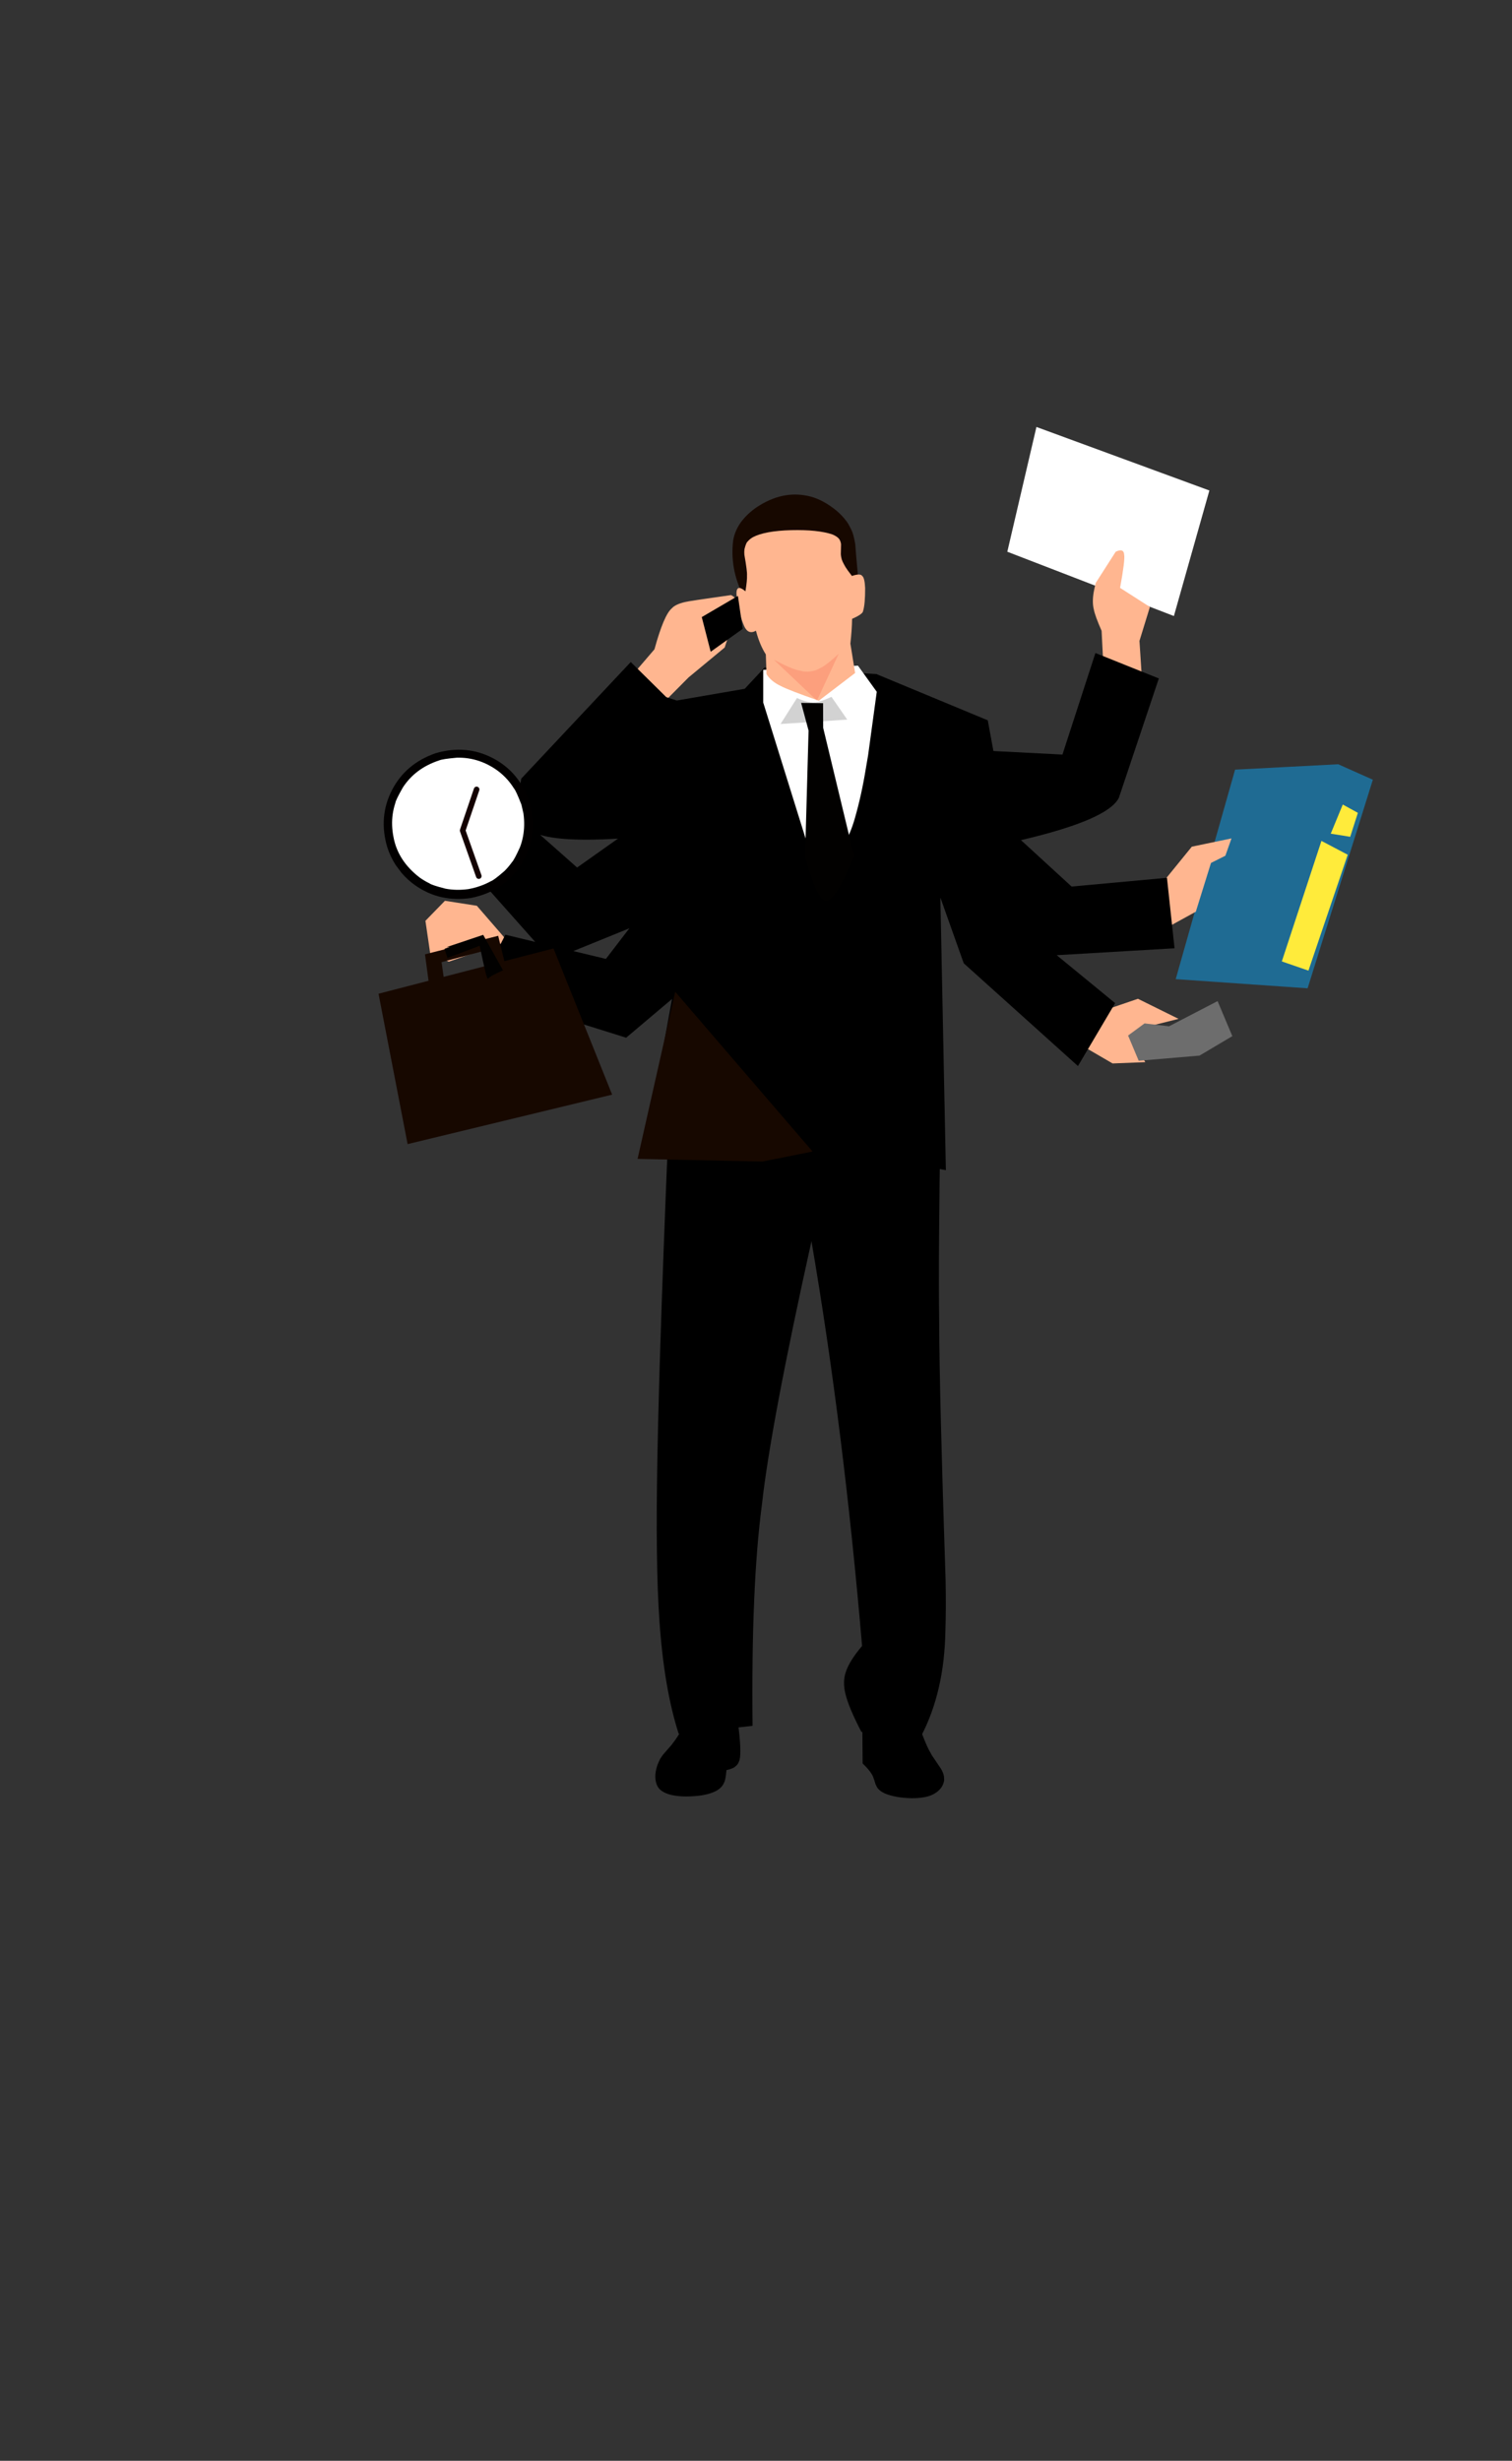 <?xml version='1.0' encoding='utf-8'?>
<svg xmlns="http://www.w3.org/2000/svg" version="1.1" width="600px" height="976px" viewBox="0 0 600 976"><rect x="0" y="0" width="600" height="976" fill="#333333" stroke="none"/> <g id="layer1"> <g style="fill:rgb(255,182,144); fill-opacity:1.0; stroke-linejoin: miter"> <path d="M201.449,373.356L189.226,359.245L176.566,357.265L168.82,365.214L170.765,378.478L178.104,381.411L201.449,373.356"/> </g> <g style="fill:rgb(255,182,144); fill-opacity:1.0; stroke-linejoin: miter"> <path d="M439.226,400.35L451.563,396.138L467.676,404.1L457.196,406.722L448.345,410.8L454.473,421.271L441.5,421.785L431.014,415.681L439.226,400.35"/> </g> <g style="fill:rgb(109,109,109); fill-opacity:1.0; stroke-linejoin: miter"> <path d="M454.193,405.898L463.89,407.051L483.17,397.057L489.021,410.951L475.999,418.675L451.865,420.723L447.65,410.709L454.193,405.898"/> </g> <g style="fill:rgb(31,107,147); fill-opacity:1.0; stroke-linejoin: miter"> <path d="M490.114,305.258L510.575,304.188L531.037,303.117L544.784,309.249L518.89,391.987L466.55,388.343L490.114,305.258"/> </g> <g style="fill:rgb(255,235,59); fill-opacity:1.0; stroke-linejoin: miter"> <path d="M524.38,333.517L529.595,336.259L534.81,339L519.227,384.972L508.657,381.321L524.38,333.517"/> </g> <g style="fill:rgb(255,235,59); fill-opacity:1.0; stroke-linejoin: miter"> <path d="M532.845,319.096L535.842,320.741L538.84,322.387L535.796,331.888L528.074,330.651L532.845,319.096"/> </g> <g style="fill:rgb(255,182,144); fill-opacity:1.0; stroke-linejoin: miter"> <path d="M460.476,351.137L472.945,335.804L488.689,332.527L486.259,339.4L480.553,342.255L474.53,361.605L462.589,368.161L460.476,351.137"/> </g> <g style="fill:rgb(255,255,255); fill-opacity:1.0; stroke-linejoin: miter"> <path d="M411.285,169.343L445.599,181.942L479.913,194.541L465.831,244.334L399.727,218.83L411.285,169.343"/> </g> <g style="fill:rgb(255,182,144); fill-opacity:1.0; stroke-linejoin: miter"> <path d="M437.719,261.583L437.146,250.213Q434.505,244.177,434.069,241.764Q433.322,238.89,434.011,234.838Q434.192,233.731,434.817,231.199L442.737,218.828Q445.934,217.305,446.097,220.002Q446.515,222.082,444.476,233.159L456.311,240.739L452.168,254.192L453.071,268.061L437.719,261.583"/> </g> <g style="fill:rgb(255,182,144); fill-opacity:1.0; stroke-linejoin: miter"> <path d="M263.883,278.099L273.222,268.696L287.577,256.811Q293.147,240.112,292.001,238.069Q291.887,236.911,290.091,236.022Q272.842,238.449,271.765,238.795Q267.966,239.693,266.575,241.291Q263.451,243.89,259.706,257.526L251.513,267.076L263.883,278.099"/> </g> <g style="fill:rgb(23,8,0); fill-opacity:1.0; stroke-linejoin: miter"> <path d="M295.132,236.692L294.796,235.986Q289.548,225.389,290.944,214.315Q291.694,209.993,294.564,206.396Q297.478,202.815,301.592,200.342Q311.599,194.253,321.858,197.001Q326.868,198.401,331.923,202.526Q334.245,204.495,335.887,206.731Q336.424,207.273,337.837,210.118Q338.716,211.843,339.383,215.833Q340.167,226.351,340.957,232.466L295.132,236.692"/> </g> <g style="fill:rgb(0,0,0); fill-opacity:1.0; stroke-linejoin: miter"> <path d="M373.496,428.469L373.258,442.206Q372.32,497.152,372.684,524.39Q372.809,553.916,375.235,626.652Q375.457,637.778,375.157,647.018Q374.705,671.024,365.575,688.473L341.81,686.887Q336.817,677.304,335.501,671.859Q334.33,667.178,335.572,663.343Q336.971,658.852,342.094,652.821Q334.722,566.325,322.007,492.281Q305.823,565.228,302.34,596.832Q298.034,629.304,298.638,684.509L269.329,687.68Q263.508,669.675,261.678,642.785Q260.067,620.09,260.886,577.387Q261.792,527.981,266.16,426.091L373.496,428.469"/> </g> <g style="fill:rgb(0,0,0); fill-opacity:1.0; stroke-linejoin: miter"> <path d="M296.199,449.249L256.966,449.6L266.665,396.216L248.475,411.574L189.108,393.009L200.549,370.731L240.436,380.323L249.748,368.184L218.768,380.77L184.076,341.723L201.067,319.354L229.006,344.081L245.218,332.617Q218.486,334.22,210.839,329.625Q203.664,326.116,206.86,308.81L250.296,262.58L264.388,276.494L268.558,277.84L295.534,273.188L303.369,264.777L347.777,267.353L391.973,285.696L394.208,297.868L421.605,299.278L434.691,259.001L459.852,269.092L443.99,316.444Q439.599,325.168,405.15,333.213L425.243,351.626L463.079,348.155L466.085,376.106L419.329,378.849L442.519,397.863L427.757,422.815L382.432,382.055L373.161,355.971L375.348,464.112L296.199,449.249"/> </g> <g style="fill:rgb(0,0,0); fill-opacity:1.0; stroke-linejoin: miter"> <path d="M365.108,685.48L365.45,686.424Q366.77,690.239,368.444,693.744L369.834,696.254L373.371,701.49Q374.248,702.914,374.568,704.372Q374.767,706.227,374.563,706.615Q374.408,707.373,374.044,708.108Q373.68,708.842,373.103,709.521L372.471,710.177Q371.786,710.814,370.88,711.346Q367.894,713.215,361.774,713.209Q355.355,713.072,351.142,711.327Q349.273,710.468,348.434,709.393Q348.125,709.141,347.466,707.738Q346.48,704.316,345.783,703.427Q344.722,701.732,342.318,699.424L342.164,681.828L365.108,685.48"/> </g> <g style="fill:rgb(0,0,0); fill-opacity:1.0; stroke-linejoin: miter"> <path d="M292.96,684.151L293.115,685.511Q294.424,696.508,293.205,698.722Q292.911,699.839,291.382,700.965Q289.963,701.742,288.282,702.059Q287.947,706.036,287.283,707.124Q286.552,708.87,284.587,710.079Q281.874,711.671,277.312,712.223Q271.448,712.86,267.291,712.088Q264.187,711.558,262.243,710.053Q260.392,708.573,260.092,705.551Q259.772,701.886,261.921,697.716Q262.086,697.335,263.148,695.898L266.437,692.121L267.882,690.204Q269.561,687.814,272.166,683.366L292.96,684.151"/> </g> <g style="fill:rgb(255,255,255); fill-opacity:1.0; stroke-linejoin: miter"> <path d="M325.231,350.377L302.867,278.641L302.878,265.67L340.467,264.018L347.922,274.378L344.478,299.593Q344.036,302.213,343.584,304.818Q341.875,315.379,339.211,324.604Q335.954,336.237,325.231,350.377"/> </g> <g style="fill:rgb(255,182,144); fill-opacity:1.0; stroke-linejoin: miter"> <path d="M304.166,267.39L303.901,259.558Q301.48,255.803,299.978,250.154Q296.915,251.902,295.267,248.258Q293.096,243.094,292.366,236.826Q291.649,231.006,295.815,234.523Q296.534,230.052,296.427,228.215Q296.568,226.735,295.393,220.044Q295.289,218.92,295.423,217.831Q296.068,215.18,296.698,214.777Q297.441,213.84,298.756,213.071Q303.468,210.558,314.028,210.269Q324.384,210.032,330.178,211.917Q332.736,212.944,333.339,214.376Q333.677,215.084,333.744,215.851L333.657,219.787Q333.697,220.567,333.888,221.32Q334.069,222.468,335.546,224.955Q336.191,226.019,338.063,228.435Q341.449,227.301,342.157,228.446Q343.134,229.181,343.307,233.254Q343.335,239.577,342.503,242.333Q342.371,243.601,338.132,245.439Q338.052,249.949,337.451,255.273L339.335,266.925L324.933,277.911Q312.871,273.72,309.662,272Q305.949,270.213,304.166,267.39"/> </g> <g style="fill:rgb(23,8,0); fill-opacity:1.0; stroke-linejoin: miter"> <path d="M322.452,456.723L312.506,458.704L302.559,460.685L253.003,459.641L267.948,393.367L322.452,456.723"/> </g> <g style="fill:rgb(23,8,0); fill-opacity:1.0; stroke-linejoin: miter"> <path d="M219.637,376.167L184.922,385.149L150.208,394.132L161.749,453.777L242.912,434.155L219.637,376.167"/> </g> <g style="fill:rgb(23,8,0); fill-opacity:1.0; stroke-linejoin: miter"> <path d="M170.574,392.84L168.646,378.5L197.696,371.156L201.596,387.122Q195.778,386.349,194.312,384.559Q192.589,383.019,192.029,377.134L175.216,381.607L176.315,389.281L170.574,392.84"/> </g> <g style="fill:rgb(2,0,0); fill-opacity:1.0; stroke-linejoin: miter"> <path d="M210.106,317.993L211.065,321.906Q212.909,334.065,206.223,343.83Q199.473,353.608,186.926,356.15Q174.766,357.994,165.002,351.307Q161.865,349.14,159.349,346.208L157.032,343.108Q154.893,339.829,153.641,335.923Q150.134,323.83,155.571,313.334Q161.007,302.838,172.908,298.725Q185.002,295.218,195.498,300.655Q205.994,306.092,210.106,317.993"/> </g> <g style="fill:rgb(255,255,255); fill-opacity:1.0; stroke-linejoin: miter"> <path d="M206.916,319.149L207.714,322.626Q208.369,327.421,207.539,331.776Q207.124,333.953,206.338,336.021Q204.046,341.092,203.142,341.974Q201.786,343.879,200.181,345.463Q195.951,349.144,194.806,349.496Q190.849,351.704,185.897,352.632Q181.101,353.287,176.747,352.457Q171.4,351.094,170.462,350.376Q168.45,349.404,166.548,348.06Q157.858,341.404,156.131,331.921Q155.211,327.218,155.851,322.817Q156.171,320.616,156.881,318.491Q157.006,317.355,159.86,312.338Q164.817,304.706,174.231,301.607Q175.473,301.036,181.23,300.519Q183.506,300.449,185.706,300.769Q190.108,301.409,194.207,303.609Q198.305,305.809,201.271,309.123Q202.754,310.78,203.954,312.715Q204.731,313.509,206.916,319.149"/> </g> <g style="fill:rgb(20,1,1); fill-opacity:1.0; stroke-linejoin: miter"> <path d="M188.943,347.847L188.943,347.847L182.546,329.767C182.462,329.531,182.46,329.273,182.541,329.036L182.541,329.036L188.073,312.751C188.271,312.168,188.904,311.856,189.487,312.054C190.07,312.252,190.383,312.886,190.184,313.469L190.184,313.469L184.653,329.753L184.648,329.023L191.046,347.103C191.251,347.683,190.947,348.321,190.367,348.526C189.786,348.731,189.149,348.427,188.943,347.847 Z"/> </g> <g style="fill:rgb(0,0,0); fill-opacity:1.0; stroke-linejoin: miter"> <path d="M282.017,258.494L280.248,251.622L278.48,244.749L292.825,236.359L294.722,249.415L282.017,258.494"/> </g> <g style="fill:rgb(2,1,0); fill-opacity:1.0; stroke-linejoin: miter"> <path d="M176.421,376.305L182.947,373.984L189.473,371.663L191.797,374.575L177.545,379.956L176.421,376.305"/> </g> <g style="fill:rgb(2,1,0); fill-opacity:1.0; stroke-linejoin: miter"> <path d="M177.14,375.675L191.738,370.777L199.621,384.863Q194.489,387.119,193.621,388.196Q193.331,388.393,192.549,385.144Q191.823,382.156,190.275,374.743L177.14,375.675"/> </g> <g style="fill:rgb(2,1,0); fill-opacity:0.176; stroke-linejoin: miter"> <path d="M309.738,287.157L316.262,276.85Q320.312,278.691,322.913,278.594Q323.484,278.574,324.062,278.478Q324.348,278.467,325.81,278.055Q327.276,277.61,329.957,276.387L336.207,285.401L309.738,287.157"/> </g> <g style="fill:rgb(2,1,0); fill-opacity:1.0; stroke-linejoin: miter"> <path d="M317.902,278.771L326.615,278.904L326.661,288.678L338.936,339.646Q334.63,349.537,332.383,353.079Q329.362,357.649,327.908,357.268Q327.098,357.271,326.336,356.608Q325.932,356.602,324.142,353.422Q322.373,349.953,319.466,339.976L320.861,289.763L317.902,278.771"/> </g> <g style="fill:rgb(244,67,54); fill-opacity:0.2; stroke-linejoin: miter"> <path d="M307.056,261.636L308.209,262.229Q313.404,264.915,316.129,265.688Q318.839,266.394,319.337,266.344Q320.434,266.436,321.268,266.352Q322.341,266.25,323.364,265.923Q323.9,265.87,326.341,264.538Q328.76,263.11,332.831,259.277L324.189,277.861L307.056,261.636"/> </g> </g> </svg>